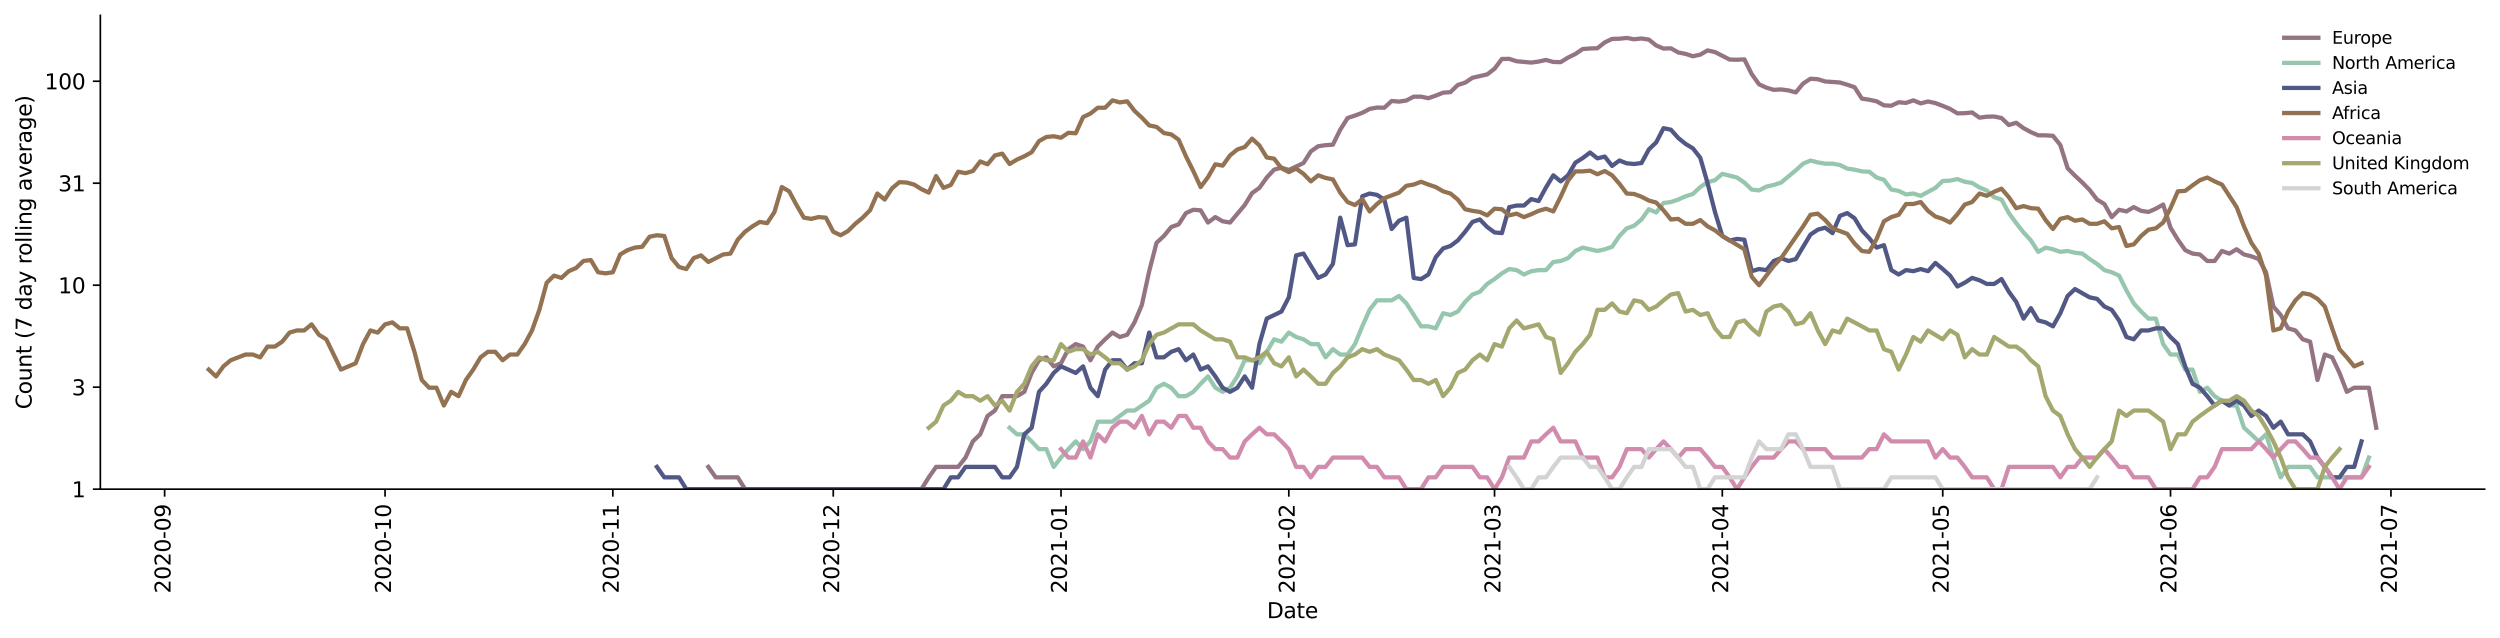 <?xml version="1.0" encoding="utf-8" standalone="no"?>
<!DOCTYPE svg PUBLIC "-//W3C//DTD SVG 1.1//EN"
  "http://www.w3.org/Graphics/SVG/1.1/DTD/svg11.dtd">
<svg height="298.621pt" version="1.1" viewBox="0 0 1170.166 298.621" width="1170.166pt" xmlns="http://www.w3.org/2000/svg" xmlns:xlink="http://www.w3.org/1999/xlink">
 <defs>
  <style type="text/css">*{stroke-linecap:butt;stroke-linejoin:round;}</style>
 </defs>
 <g id="figure_1">
  <g id="patch_1">
   <path d="M 0 298.621 
L 1170.166 298.621 
L 1170.166 0 
L 0 0 
z
" style="fill:#ffffff;"/>
  </g>
  <g id="axes_1">
   <g id="patch_2">
    <path d="M 46.966 228.96 
L 1162.966 228.96 
L 1162.966 7.2 
L 46.966 7.2 
z
" style="fill:#ffffff;"/>
   </g>
   <g id="matplotlib.axis_1">
    <g id="xtick_1">
     <g id="line2d_1">
      <defs>
       <path d="M 0 0 
L 0 3.5 
" id="m602b06994a" style="stroke:#000000;stroke-width:0.8;"/>
      </defs>
      <g>
       <use style="stroke:#000000;stroke-width:0.8;" x="77.058" xlink:href="#m602b06994a" y="228.96"/>
      </g>
     </g>
     <g id="text_1">
      <!-- 2020-09 -->
      <g transform="translate(79.817 277.743)rotate(-90)scale(0.1 -0.1)">
       <defs>
        <path d="M 1228 531 
L 3431 531 
L 3431 0 
L 469 0 
L 469 531 
Q 828 903 1448 1529 
Q 2069 2156 2228 2338 
Q 2531 2678 2651 2914 
Q 2772 3150 2772 3378 
Q 2772 3750 2511 3984 
Q 2250 4219 1831 4219 
Q 1534 4219 1204 4116 
Q 875 4013 500 3803 
L 500 4441 
Q 881 4594 1212 4672 
Q 1544 4750 1819 4750 
Q 2544 4750 2975 4387 
Q 3406 4025 3406 3419 
Q 3406 3131 3298 2873 
Q 3191 2616 2906 2266 
Q 2828 2175 2409 1742 
Q 1991 1309 1228 531 
z
" id="DejaVuSans-32" transform="scale(0.016)"/>
        <path d="M 2034 4250 
Q 1547 4250 1301 3770 
Q 1056 3291 1056 2328 
Q 1056 1369 1301 889 
Q 1547 409 2034 409 
Q 2525 409 2770 889 
Q 3016 1369 3016 2328 
Q 3016 3291 2770 3770 
Q 2525 4250 2034 4250 
z
M 2034 4750 
Q 2819 4750 3233 4129 
Q 3647 3509 3647 2328 
Q 3647 1150 3233 529 
Q 2819 -91 2034 -91 
Q 1250 -91 836 529 
Q 422 1150 422 2328 
Q 422 3509 836 4129 
Q 1250 4750 2034 4750 
z
" id="DejaVuSans-30" transform="scale(0.016)"/>
        <path d="M 313 2009 
L 1997 2009 
L 1997 1497 
L 313 1497 
L 313 2009 
z
" id="DejaVuSans-2d" transform="scale(0.016)"/>
        <path d="M 703 97 
L 703 672 
Q 941 559 1184 500 
Q 1428 441 1663 441 
Q 2288 441 2617 861 
Q 2947 1281 2994 2138 
Q 2813 1869 2534 1725 
Q 2256 1581 1919 1581 
Q 1219 1581 811 2004 
Q 403 2428 403 3163 
Q 403 3881 828 4315 
Q 1253 4750 1959 4750 
Q 2769 4750 3195 4129 
Q 3622 3509 3622 2328 
Q 3622 1225 3098 567 
Q 2575 -91 1691 -91 
Q 1453 -91 1209 -44 
Q 966 3 703 97 
z
M 1959 2075 
Q 2384 2075 2632 2365 
Q 2881 2656 2881 3163 
Q 2881 3666 2632 3958 
Q 2384 4250 1959 4250 
Q 1534 4250 1286 3958 
Q 1038 3666 1038 3163 
Q 1038 2656 1286 2365 
Q 1534 2075 1959 2075 
z
" id="DejaVuSans-39" transform="scale(0.016)"/>
       </defs>
       <use xlink:href="#DejaVuSans-32"/>
       <use x="63.623" xlink:href="#DejaVuSans-30"/>
       <use x="127.246" xlink:href="#DejaVuSans-32"/>
       <use x="190.869" xlink:href="#DejaVuSans-30"/>
       <use x="254.492" xlink:href="#DejaVuSans-2d"/>
       <use x="290.576" xlink:href="#DejaVuSans-30"/>
       <use x="354.199" xlink:href="#DejaVuSans-39"/>
      </g>
     </g>
    </g>
    <g id="xtick_2">
     <g id="line2d_2">
      <g>
       <use style="stroke:#000000;stroke-width:0.8;" x="180.232" xlink:href="#m602b06994a" y="228.96"/>
      </g>
     </g>
     <g id="text_2">
      <!-- 2020-10 -->
      <g transform="translate(182.992 277.743)rotate(-90)scale(0.1 -0.1)">
       <defs>
        <path d="M 794 531 
L 1825 531 
L 1825 4091 
L 703 3866 
L 703 4441 
L 1819 4666 
L 2450 4666 
L 2450 531 
L 3481 531 
L 3481 0 
L 794 0 
L 794 531 
z
" id="DejaVuSans-31" transform="scale(0.016)"/>
       </defs>
       <use xlink:href="#DejaVuSans-32"/>
       <use x="63.623" xlink:href="#DejaVuSans-30"/>
       <use x="127.246" xlink:href="#DejaVuSans-32"/>
       <use x="190.869" xlink:href="#DejaVuSans-30"/>
       <use x="254.492" xlink:href="#DejaVuSans-2d"/>
       <use x="290.576" xlink:href="#DejaVuSans-31"/>
       <use x="354.199" xlink:href="#DejaVuSans-30"/>
      </g>
     </g>
    </g>
    <g id="xtick_3">
     <g id="line2d_3">
      <g>
       <use style="stroke:#000000;stroke-width:0.8;" x="286.845" xlink:href="#m602b06994a" y="228.96"/>
      </g>
     </g>
     <g id="text_3">
      <!-- 2020-11 -->
      <g transform="translate(289.605 277.743)rotate(-90)scale(0.1 -0.1)">
       <use xlink:href="#DejaVuSans-32"/>
       <use x="63.623" xlink:href="#DejaVuSans-30"/>
       <use x="127.246" xlink:href="#DejaVuSans-32"/>
       <use x="190.869" xlink:href="#DejaVuSans-30"/>
       <use x="254.492" xlink:href="#DejaVuSans-2d"/>
       <use x="290.576" xlink:href="#DejaVuSans-31"/>
       <use x="354.199" xlink:href="#DejaVuSans-31"/>
      </g>
     </g>
    </g>
    <g id="xtick_4">
     <g id="line2d_4">
      <g>
       <use style="stroke:#000000;stroke-width:0.8;" x="390.02" xlink:href="#m602b06994a" y="228.96"/>
      </g>
     </g>
     <g id="text_4">
      <!-- 2020-12 -->
      <g transform="translate(392.779 277.743)rotate(-90)scale(0.1 -0.1)">
       <use xlink:href="#DejaVuSans-32"/>
       <use x="63.623" xlink:href="#DejaVuSans-30"/>
       <use x="127.246" xlink:href="#DejaVuSans-32"/>
       <use x="190.869" xlink:href="#DejaVuSans-30"/>
       <use x="254.492" xlink:href="#DejaVuSans-2d"/>
       <use x="290.576" xlink:href="#DejaVuSans-31"/>
       <use x="354.199" xlink:href="#DejaVuSans-32"/>
      </g>
     </g>
    </g>
    <g id="xtick_5">
     <g id="line2d_5">
      <g>
       <use style="stroke:#000000;stroke-width:0.8;" x="496.633" xlink:href="#m602b06994a" y="228.96"/>
      </g>
     </g>
     <g id="text_5">
      <!-- 2021-01 -->
      <g transform="translate(499.392 277.743)rotate(-90)scale(0.1 -0.1)">
       <use xlink:href="#DejaVuSans-32"/>
       <use x="63.623" xlink:href="#DejaVuSans-30"/>
       <use x="127.246" xlink:href="#DejaVuSans-32"/>
       <use x="190.869" xlink:href="#DejaVuSans-31"/>
       <use x="254.492" xlink:href="#DejaVuSans-2d"/>
       <use x="290.576" xlink:href="#DejaVuSans-30"/>
       <use x="354.199" xlink:href="#DejaVuSans-31"/>
      </g>
     </g>
    </g>
    <g id="xtick_6">
     <g id="line2d_6">
      <g>
       <use style="stroke:#000000;stroke-width:0.8;" x="603.246" xlink:href="#m602b06994a" y="228.96"/>
      </g>
     </g>
     <g id="text_6">
      <!-- 2021-02 -->
      <g transform="translate(606.005 277.743)rotate(-90)scale(0.1 -0.1)">
       <use xlink:href="#DejaVuSans-32"/>
       <use x="63.623" xlink:href="#DejaVuSans-30"/>
       <use x="127.246" xlink:href="#DejaVuSans-32"/>
       <use x="190.869" xlink:href="#DejaVuSans-31"/>
       <use x="254.492" xlink:href="#DejaVuSans-2d"/>
       <use x="290.576" xlink:href="#DejaVuSans-30"/>
       <use x="354.199" xlink:href="#DejaVuSans-32"/>
      </g>
     </g>
    </g>
    <g id="xtick_7">
     <g id="line2d_7">
      <g>
       <use style="stroke:#000000;stroke-width:0.8;" x="699.542" xlink:href="#m602b06994a" y="228.96"/>
      </g>
     </g>
     <g id="text_7">
      <!-- 2021-03 -->
      <g transform="translate(702.301 277.743)rotate(-90)scale(0.1 -0.1)">
       <defs>
        <path d="M 2597 2516 
Q 3050 2419 3304 2112 
Q 3559 1806 3559 1356 
Q 3559 666 3084 287 
Q 2609 -91 1734 -91 
Q 1441 -91 1130 -33 
Q 819 25 488 141 
L 488 750 
Q 750 597 1062 519 
Q 1375 441 1716 441 
Q 2309 441 2620 675 
Q 2931 909 2931 1356 
Q 2931 1769 2642 2001 
Q 2353 2234 1838 2234 
L 1294 2234 
L 1294 2753 
L 1863 2753 
Q 2328 2753 2575 2939 
Q 2822 3125 2822 3475 
Q 2822 3834 2567 4026 
Q 2313 4219 1838 4219 
Q 1578 4219 1281 4162 
Q 984 4106 628 3988 
L 628 4550 
Q 988 4650 1302 4700 
Q 1616 4750 1894 4750 
Q 2613 4750 3031 4423 
Q 3450 4097 3450 3541 
Q 3450 3153 3228 2886 
Q 3006 2619 2597 2516 
z
" id="DejaVuSans-33" transform="scale(0.016)"/>
       </defs>
       <use xlink:href="#DejaVuSans-32"/>
       <use x="63.623" xlink:href="#DejaVuSans-30"/>
       <use x="127.246" xlink:href="#DejaVuSans-32"/>
       <use x="190.869" xlink:href="#DejaVuSans-31"/>
       <use x="254.492" xlink:href="#DejaVuSans-2d"/>
       <use x="290.576" xlink:href="#DejaVuSans-30"/>
       <use x="354.199" xlink:href="#DejaVuSans-33"/>
      </g>
     </g>
    </g>
    <g id="xtick_8">
     <g id="line2d_8">
      <g>
       <use style="stroke:#000000;stroke-width:0.8;" x="806.155" xlink:href="#m602b06994a" y="228.96"/>
      </g>
     </g>
     <g id="text_8">
      <!-- 2021-04 -->
      <g transform="translate(808.915 277.743)rotate(-90)scale(0.1 -0.1)">
       <defs>
        <path d="M 2419 4116 
L 825 1625 
L 2419 1625 
L 2419 4116 
z
M 2253 4666 
L 3047 4666 
L 3047 1625 
L 3713 1625 
L 3713 1100 
L 3047 1100 
L 3047 0 
L 2419 0 
L 2419 1100 
L 313 1100 
L 313 1709 
L 2253 4666 
z
" id="DejaVuSans-34" transform="scale(0.016)"/>
       </defs>
       <use xlink:href="#DejaVuSans-32"/>
       <use x="63.623" xlink:href="#DejaVuSans-30"/>
       <use x="127.246" xlink:href="#DejaVuSans-32"/>
       <use x="190.869" xlink:href="#DejaVuSans-31"/>
       <use x="254.492" xlink:href="#DejaVuSans-2d"/>
       <use x="290.576" xlink:href="#DejaVuSans-30"/>
       <use x="354.199" xlink:href="#DejaVuSans-34"/>
      </g>
     </g>
    </g>
    <g id="xtick_9">
     <g id="line2d_9">
      <g>
       <use style="stroke:#000000;stroke-width:0.8;" x="909.329" xlink:href="#m602b06994a" y="228.96"/>
      </g>
     </g>
     <g id="text_9">
      <!-- 2021-05 -->
      <g transform="translate(912.089 277.743)rotate(-90)scale(0.1 -0.1)">
       <defs>
        <path d="M 691 4666 
L 3169 4666 
L 3169 4134 
L 1269 4134 
L 1269 2991 
Q 1406 3038 1543 3061 
Q 1681 3084 1819 3084 
Q 2600 3084 3056 2656 
Q 3513 2228 3513 1497 
Q 3513 744 3044 326 
Q 2575 -91 1722 -91 
Q 1428 -91 1123 -41 
Q 819 9 494 109 
L 494 744 
Q 775 591 1075 516 
Q 1375 441 1709 441 
Q 2250 441 2565 725 
Q 2881 1009 2881 1497 
Q 2881 1984 2565 2268 
Q 2250 2553 1709 2553 
Q 1456 2553 1204 2497 
Q 953 2441 691 2322 
L 691 4666 
z
" id="DejaVuSans-35" transform="scale(0.016)"/>
       </defs>
       <use xlink:href="#DejaVuSans-32"/>
       <use x="63.623" xlink:href="#DejaVuSans-30"/>
       <use x="127.246" xlink:href="#DejaVuSans-32"/>
       <use x="190.869" xlink:href="#DejaVuSans-31"/>
       <use x="254.492" xlink:href="#DejaVuSans-2d"/>
       <use x="290.576" xlink:href="#DejaVuSans-30"/>
       <use x="354.199" xlink:href="#DejaVuSans-35"/>
      </g>
     </g>
    </g>
    <g id="xtick_10">
     <g id="line2d_10">
      <g>
       <use style="stroke:#000000;stroke-width:0.8;" x="1015.943" xlink:href="#m602b06994a" y="228.96"/>
      </g>
     </g>
     <g id="text_10">
      <!-- 2021-06 -->
      <g transform="translate(1018.702 277.743)rotate(-90)scale(0.1 -0.1)">
       <defs>
        <path d="M 2113 2584 
Q 1688 2584 1439 2293 
Q 1191 2003 1191 1497 
Q 1191 994 1439 701 
Q 1688 409 2113 409 
Q 2538 409 2786 701 
Q 3034 994 3034 1497 
Q 3034 2003 2786 2293 
Q 2538 2584 2113 2584 
z
M 3366 4563 
L 3366 3988 
Q 3128 4100 2886 4159 
Q 2644 4219 2406 4219 
Q 1781 4219 1451 3797 
Q 1122 3375 1075 2522 
Q 1259 2794 1537 2939 
Q 1816 3084 2150 3084 
Q 2853 3084 3261 2657 
Q 3669 2231 3669 1497 
Q 3669 778 3244 343 
Q 2819 -91 2113 -91 
Q 1303 -91 875 529 
Q 447 1150 447 2328 
Q 447 3434 972 4092 
Q 1497 4750 2381 4750 
Q 2619 4750 2861 4703 
Q 3103 4656 3366 4563 
z
" id="DejaVuSans-36" transform="scale(0.016)"/>
       </defs>
       <use xlink:href="#DejaVuSans-32"/>
       <use x="63.623" xlink:href="#DejaVuSans-30"/>
       <use x="127.246" xlink:href="#DejaVuSans-32"/>
       <use x="190.869" xlink:href="#DejaVuSans-31"/>
       <use x="254.492" xlink:href="#DejaVuSans-2d"/>
       <use x="290.576" xlink:href="#DejaVuSans-30"/>
       <use x="354.199" xlink:href="#DejaVuSans-36"/>
      </g>
     </g>
    </g>
    <g id="xtick_11">
     <g id="line2d_11">
      <g>
       <use style="stroke:#000000;stroke-width:0.8;" x="1119.117" xlink:href="#m602b06994a" y="228.96"/>
      </g>
     </g>
     <g id="text_11">
      <!-- 2021-07 -->
      <g transform="translate(1121.876 277.743)rotate(-90)scale(0.1 -0.1)">
       <defs>
        <path d="M 525 4666 
L 3525 4666 
L 3525 4397 
L 1831 0 
L 1172 0 
L 2766 4134 
L 525 4134 
L 525 4666 
z
" id="DejaVuSans-37" transform="scale(0.016)"/>
       </defs>
       <use xlink:href="#DejaVuSans-32"/>
       <use x="63.623" xlink:href="#DejaVuSans-30"/>
       <use x="127.246" xlink:href="#DejaVuSans-32"/>
       <use x="190.869" xlink:href="#DejaVuSans-31"/>
       <use x="254.492" xlink:href="#DejaVuSans-2d"/>
       <use x="290.576" xlink:href="#DejaVuSans-30"/>
       <use x="354.199" xlink:href="#DejaVuSans-37"/>
      </g>
     </g>
    </g>
    <g id="text_12">
     <!-- Date -->
     <g transform="translate(593.015 289.341)scale(0.1 -0.1)">
      <defs>
       <path d="M 1259 4147 
L 1259 519 
L 2022 519 
Q 2988 519 3436 956 
Q 3884 1394 3884 2338 
Q 3884 3275 3436 3711 
Q 2988 4147 2022 4147 
L 1259 4147 
z
M 628 4666 
L 1925 4666 
Q 3281 4666 3915 4102 
Q 4550 3538 4550 2338 
Q 4550 1131 3912 565 
Q 3275 0 1925 0 
L 628 0 
L 628 4666 
z
" id="DejaVuSans-44" transform="scale(0.016)"/>
       <path d="M 2194 1759 
Q 1497 1759 1228 1600 
Q 959 1441 959 1056 
Q 959 750 1161 570 
Q 1363 391 1709 391 
Q 2188 391 2477 730 
Q 2766 1069 2766 1631 
L 2766 1759 
L 2194 1759 
z
M 3341 1997 
L 3341 0 
L 2766 0 
L 2766 531 
Q 2569 213 2275 61 
Q 1981 -91 1556 -91 
Q 1019 -91 701 211 
Q 384 513 384 1019 
Q 384 1609 779 1909 
Q 1175 2209 1959 2209 
L 2766 2209 
L 2766 2266 
Q 2766 2663 2505 2880 
Q 2244 3097 1772 3097 
Q 1472 3097 1187 3025 
Q 903 2953 641 2809 
L 641 3341 
Q 956 3463 1253 3523 
Q 1550 3584 1831 3584 
Q 2591 3584 2966 3190 
Q 3341 2797 3341 1997 
z
" id="DejaVuSans-61" transform="scale(0.016)"/>
       <path d="M 1172 4494 
L 1172 3500 
L 2356 3500 
L 2356 3053 
L 1172 3053 
L 1172 1153 
Q 1172 725 1289 603 
Q 1406 481 1766 481 
L 2356 481 
L 2356 0 
L 1766 0 
Q 1100 0 847 248 
Q 594 497 594 1153 
L 594 3053 
L 172 3053 
L 172 3500 
L 594 3500 
L 594 4494 
L 1172 4494 
z
" id="DejaVuSans-74" transform="scale(0.016)"/>
       <path d="M 3597 1894 
L 3597 1613 
L 953 1613 
Q 991 1019 1311 708 
Q 1631 397 2203 397 
Q 2534 397 2845 478 
Q 3156 559 3463 722 
L 3463 178 
Q 3153 47 2828 -22 
Q 2503 -91 2169 -91 
Q 1331 -91 842 396 
Q 353 884 353 1716 
Q 353 2575 817 3079 
Q 1281 3584 2069 3584 
Q 2775 3584 3186 3129 
Q 3597 2675 3597 1894 
z
M 3022 2063 
Q 3016 2534 2758 2815 
Q 2500 3097 2075 3097 
Q 1594 3097 1305 2825 
Q 1016 2553 972 2059 
L 3022 2063 
z
" id="DejaVuSans-65" transform="scale(0.016)"/>
      </defs>
      <use xlink:href="#DejaVuSans-44"/>
      <use x="77.002" xlink:href="#DejaVuSans-61"/>
      <use x="138.281" xlink:href="#DejaVuSans-74"/>
      <use x="177.49" xlink:href="#DejaVuSans-65"/>
     </g>
    </g>
   </g>
   <g id="matplotlib.axis_2">
    <g id="ytick_1">
     <g id="line2d_12">
      <defs>
       <path d="M 0 0 
L -3.5 0 
" id="mc43195ce21" style="stroke:#000000;stroke-width:0.8;"/>
      </defs>
      <g>
       <use style="stroke:#000000;stroke-width:0.8;" x="46.966" xlink:href="#mc43195ce21" y="228.96"/>
      </g>
     </g>
     <g id="text_13">
      <!-- 1 -->
      <g transform="translate(33.603 232.759)scale(0.1 -0.1)">
       <use xlink:href="#DejaVuSans-31"/>
      </g>
     </g>
    </g>
    <g id="ytick_2">
     <g id="line2d_13">
      <g>
       <use style="stroke:#000000;stroke-width:0.8;" x="46.966" xlink:href="#mc43195ce21" y="181.224"/>
      </g>
     </g>
     <g id="text_14">
      <!-- 3 -->
      <g transform="translate(33.603 185.024)scale(0.1 -0.1)">
       <use xlink:href="#DejaVuSans-33"/>
      </g>
     </g>
    </g>
    <g id="ytick_3">
     <g id="line2d_14">
      <g>
       <use style="stroke:#000000;stroke-width:0.8;" x="46.966" xlink:href="#mc43195ce21" y="133.489"/>
      </g>
     </g>
     <g id="text_15">
      <!-- 10 -->
      <g transform="translate(27.241 137.288)scale(0.1 -0.1)">
       <use xlink:href="#DejaVuSans-31"/>
       <use x="63.623" xlink:href="#DejaVuSans-30"/>
      </g>
     </g>
    </g>
    <g id="ytick_4">
     <g id="line2d_15">
      <g>
       <use style="stroke:#000000;stroke-width:0.8;" x="46.966" xlink:href="#mc43195ce21" y="85.753"/>
      </g>
     </g>
     <g id="text_16">
      <!-- 31 -->
      <g transform="translate(27.241 89.553)scale(0.1 -0.1)">
       <use xlink:href="#DejaVuSans-33"/>
       <use x="63.623" xlink:href="#DejaVuSans-31"/>
      </g>
     </g>
    </g>
    <g id="ytick_5">
     <g id="line2d_16">
      <g>
       <use style="stroke:#000000;stroke-width:0.8;" x="46.966" xlink:href="#mc43195ce21" y="38.018"/>
      </g>
     </g>
     <g id="text_17">
      <!-- 100 -->
      <g transform="translate(20.878 41.817)scale(0.1 -0.1)">
       <use xlink:href="#DejaVuSans-31"/>
       <use x="63.623" xlink:href="#DejaVuSans-30"/>
       <use x="127.246" xlink:href="#DejaVuSans-30"/>
      </g>
     </g>
    </g>
    <g id="text_18">
     <!-- Count (7 day rolling average) -->
     <g transform="translate(14.798 191.548)rotate(-90)scale(0.1 -0.1)">
      <defs>
       <path d="M 4122 4306 
L 4122 3641 
Q 3803 3938 3442 4084 
Q 3081 4231 2675 4231 
Q 1875 4231 1450 3742 
Q 1025 3253 1025 2328 
Q 1025 1406 1450 917 
Q 1875 428 2675 428 
Q 3081 428 3442 575 
Q 3803 722 4122 1019 
L 4122 359 
Q 3791 134 3420 21 
Q 3050 -91 2638 -91 
Q 1578 -91 968 557 
Q 359 1206 359 2328 
Q 359 3453 968 4101 
Q 1578 4750 2638 4750 
Q 3056 4750 3426 4639 
Q 3797 4528 4122 4306 
z
" id="DejaVuSans-43" transform="scale(0.016)"/>
       <path d="M 1959 3097 
Q 1497 3097 1228 2736 
Q 959 2375 959 1747 
Q 959 1119 1226 758 
Q 1494 397 1959 397 
Q 2419 397 2687 759 
Q 2956 1122 2956 1747 
Q 2956 2369 2687 2733 
Q 2419 3097 1959 3097 
z
M 1959 3584 
Q 2709 3584 3137 3096 
Q 3566 2609 3566 1747 
Q 3566 888 3137 398 
Q 2709 -91 1959 -91 
Q 1206 -91 779 398 
Q 353 888 353 1747 
Q 353 2609 779 3096 
Q 1206 3584 1959 3584 
z
" id="DejaVuSans-6f" transform="scale(0.016)"/>
       <path d="M 544 1381 
L 544 3500 
L 1119 3500 
L 1119 1403 
Q 1119 906 1312 657 
Q 1506 409 1894 409 
Q 2359 409 2629 706 
Q 2900 1003 2900 1516 
L 2900 3500 
L 3475 3500 
L 3475 0 
L 2900 0 
L 2900 538 
Q 2691 219 2414 64 
Q 2138 -91 1772 -91 
Q 1169 -91 856 284 
Q 544 659 544 1381 
z
M 1991 3584 
L 1991 3584 
z
" id="DejaVuSans-75" transform="scale(0.016)"/>
       <path d="M 3513 2113 
L 3513 0 
L 2938 0 
L 2938 2094 
Q 2938 2591 2744 2837 
Q 2550 3084 2163 3084 
Q 1697 3084 1428 2787 
Q 1159 2491 1159 1978 
L 1159 0 
L 581 0 
L 581 3500 
L 1159 3500 
L 1159 2956 
Q 1366 3272 1645 3428 
Q 1925 3584 2291 3584 
Q 2894 3584 3203 3211 
Q 3513 2838 3513 2113 
z
" id="DejaVuSans-6e" transform="scale(0.016)"/>
       <path id="DejaVuSans-20" transform="scale(0.016)"/>
       <path d="M 1984 4856 
Q 1566 4138 1362 3434 
Q 1159 2731 1159 2009 
Q 1159 1288 1364 580 
Q 1569 -128 1984 -844 
L 1484 -844 
Q 1016 -109 783 600 
Q 550 1309 550 2009 
Q 550 2706 781 3412 
Q 1013 4119 1484 4856 
L 1984 4856 
z
" id="DejaVuSans-28" transform="scale(0.016)"/>
       <path d="M 2906 2969 
L 2906 4863 
L 3481 4863 
L 3481 0 
L 2906 0 
L 2906 525 
Q 2725 213 2448 61 
Q 2172 -91 1784 -91 
Q 1150 -91 751 415 
Q 353 922 353 1747 
Q 353 2572 751 3078 
Q 1150 3584 1784 3584 
Q 2172 3584 2448 3432 
Q 2725 3281 2906 2969 
z
M 947 1747 
Q 947 1113 1208 752 
Q 1469 391 1925 391 
Q 2381 391 2643 752 
Q 2906 1113 2906 1747 
Q 2906 2381 2643 2742 
Q 2381 3103 1925 3103 
Q 1469 3103 1208 2742 
Q 947 2381 947 1747 
z
" id="DejaVuSans-64" transform="scale(0.016)"/>
       <path d="M 2059 -325 
Q 1816 -950 1584 -1140 
Q 1353 -1331 966 -1331 
L 506 -1331 
L 506 -850 
L 844 -850 
Q 1081 -850 1212 -737 
Q 1344 -625 1503 -206 
L 1606 56 
L 191 3500 
L 800 3500 
L 1894 763 
L 2988 3500 
L 3597 3500 
L 2059 -325 
z
" id="DejaVuSans-79" transform="scale(0.016)"/>
       <path d="M 2631 2963 
Q 2534 3019 2420 3045 
Q 2306 3072 2169 3072 
Q 1681 3072 1420 2755 
Q 1159 2438 1159 1844 
L 1159 0 
L 581 0 
L 581 3500 
L 1159 3500 
L 1159 2956 
Q 1341 3275 1631 3429 
Q 1922 3584 2338 3584 
Q 2397 3584 2469 3576 
Q 2541 3569 2628 3553 
L 2631 2963 
z
" id="DejaVuSans-72" transform="scale(0.016)"/>
       <path d="M 603 4863 
L 1178 4863 
L 1178 0 
L 603 0 
L 603 4863 
z
" id="DejaVuSans-6c" transform="scale(0.016)"/>
       <path d="M 603 3500 
L 1178 3500 
L 1178 0 
L 603 0 
L 603 3500 
z
M 603 4863 
L 1178 4863 
L 1178 4134 
L 603 4134 
L 603 4863 
z
" id="DejaVuSans-69" transform="scale(0.016)"/>
       <path d="M 2906 1791 
Q 2906 2416 2648 2759 
Q 2391 3103 1925 3103 
Q 1463 3103 1205 2759 
Q 947 2416 947 1791 
Q 947 1169 1205 825 
Q 1463 481 1925 481 
Q 2391 481 2648 825 
Q 2906 1169 2906 1791 
z
M 3481 434 
Q 3481 -459 3084 -895 
Q 2688 -1331 1869 -1331 
Q 1566 -1331 1297 -1286 
Q 1028 -1241 775 -1147 
L 775 -588 
Q 1028 -725 1275 -790 
Q 1522 -856 1778 -856 
Q 2344 -856 2625 -561 
Q 2906 -266 2906 331 
L 2906 616 
Q 2728 306 2450 153 
Q 2172 0 1784 0 
Q 1141 0 747 490 
Q 353 981 353 1791 
Q 353 2603 747 3093 
Q 1141 3584 1784 3584 
Q 2172 3584 2450 3431 
Q 2728 3278 2906 2969 
L 2906 3500 
L 3481 3500 
L 3481 434 
z
" id="DejaVuSans-67" transform="scale(0.016)"/>
       <path d="M 191 3500 
L 800 3500 
L 1894 563 
L 2988 3500 
L 3597 3500 
L 2284 0 
L 1503 0 
L 191 3500 
z
" id="DejaVuSans-76" transform="scale(0.016)"/>
       <path d="M 513 4856 
L 1013 4856 
Q 1481 4119 1714 3412 
Q 1947 2706 1947 2009 
Q 1947 1309 1714 600 
Q 1481 -109 1013 -844 
L 513 -844 
Q 928 -128 1133 580 
Q 1338 1288 1338 2009 
Q 1338 2731 1133 3434 
Q 928 4138 513 4856 
z
" id="DejaVuSans-29" transform="scale(0.016)"/>
      </defs>
      <use xlink:href="#DejaVuSans-43"/>
      <use x="69.824" xlink:href="#DejaVuSans-6f"/>
      <use x="131.006" xlink:href="#DejaVuSans-75"/>
      <use x="194.385" xlink:href="#DejaVuSans-6e"/>
      <use x="257.764" xlink:href="#DejaVuSans-74"/>
      <use x="296.973" xlink:href="#DejaVuSans-20"/>
      <use x="328.76" xlink:href="#DejaVuSans-28"/>
      <use x="367.773" xlink:href="#DejaVuSans-37"/>
      <use x="431.396" xlink:href="#DejaVuSans-20"/>
      <use x="463.184" xlink:href="#DejaVuSans-64"/>
      <use x="526.66" xlink:href="#DejaVuSans-61"/>
      <use x="587.939" xlink:href="#DejaVuSans-79"/>
      <use x="647.119" xlink:href="#DejaVuSans-20"/>
      <use x="678.906" xlink:href="#DejaVuSans-72"/>
      <use x="717.77" xlink:href="#DejaVuSans-6f"/>
      <use x="778.951" xlink:href="#DejaVuSans-6c"/>
      <use x="806.734" xlink:href="#DejaVuSans-6c"/>
      <use x="834.518" xlink:href="#DejaVuSans-69"/>
      <use x="862.301" xlink:href="#DejaVuSans-6e"/>
      <use x="925.68" xlink:href="#DejaVuSans-67"/>
      <use x="989.156" xlink:href="#DejaVuSans-20"/>
      <use x="1020.943" xlink:href="#DejaVuSans-61"/>
      <use x="1082.223" xlink:href="#DejaVuSans-76"/>
      <use x="1141.402" xlink:href="#DejaVuSans-65"/>
      <use x="1202.926" xlink:href="#DejaVuSans-72"/>
      <use x="1244.039" xlink:href="#DejaVuSans-61"/>
      <use x="1305.318" xlink:href="#DejaVuSans-67"/>
      <use x="1368.795" xlink:href="#DejaVuSans-65"/>
      <use x="1430.318" xlink:href="#DejaVuSans-29"/>
     </g>
    </g>
   </g>
   <g id="line2d_17">
    <path clip-path="url(#p01bdeda3f4)" d="M 331.554 218.54 
L 334.993 223.423 
L 345.311 223.423 
L 348.75 228.96 
L 431.289 228.96 
L 434.728 223.423 
L 438.167 218.54 
L 448.485 218.54 
L 451.924 214.171 
L 455.363 206.612 
L 458.802 203.293 
L 462.241 194.684 
L 465.681 192.17 
L 469.12 185.432 
L 475.998 185.432 
L 479.437 183.409 
L 482.876 174.553 
L 486.315 168.62 
L 489.755 167.26 
L 493.194 171.481 
L 496.633 170.026 
L 500.072 163.43 
L 503.511 161.061 
L 506.95 162.229 
L 510.389 168.62 
L 513.828 162.229 
L 517.268 158.819 
L 520.707 155.668 
L 524.146 157.742 
L 527.585 156.692 
L 531.024 150.897 
L 534.463 142.741 
L 537.902 126.929 
L 541.342 113.633 
L 544.781 110.455 
L 548.22 106.257 
L 551.659 105.046 
L 555.098 99.734 
L 558.537 98.189 
L 561.976 98.442 
L 565.416 104.161 
L 568.855 101.613 
L 572.294 103.581 
L 575.733 104.161 
L 582.611 95.974 
L 586.05 90.377 
L 589.49 87.938 
L 592.929 83.098 
L 596.368 79.402 
L 599.807 78.449 
L 603.246 79.563 
L 610.124 76.307 
L 613.563 70.864 
L 617.003 68.45 
L 620.442 67.959 
L 623.881 67.716 
L 627.32 60.706 
L 630.759 55.246 
L 634.198 54.096 
L 637.637 52.806 
L 641.077 50.985 
L 644.516 50.343 
L 647.955 50.422 
L 651.394 47.27 
L 654.833 47.567 
L 658.272 47.048 
L 661.711 45.247 
L 665.151 45.247 
L 668.59 45.958 
L 672.029 44.756 
L 675.468 43.385 
L 678.907 43.117 
L 682.346 39.772 
L 685.785 38.675 
L 689.224 36.392 
L 696.103 34.827 
L 699.542 32.171 
L 702.981 27.598 
L 706.42 27.552 
L 709.859 28.671 
L 716.738 29.29 
L 720.177 28.813 
L 723.616 28.061 
L 727.055 29.003 
L 730.494 29.099 
L 733.933 26.958 
L 737.372 25.269 
L 740.812 22.94 
L 744.251 22.694 
L 747.69 22.571 
L 751.129 19.847 
L 754.568 18.198 
L 758.007 18.125 
L 761.446 17.76 
L 764.886 18.382 
L 768.325 18.015 
L 771.764 18.53 
L 775.203 21.285 
L 778.642 22.735 
L 782.081 22.612 
L 785.52 24.535 
L 788.959 25.225 
L 792.399 26.327 
L 795.838 25.575 
L 799.277 23.604 
L 802.716 24.364 
L 809.594 27.875 
L 813.033 27.968 
L 816.473 27.782 
L 819.912 34.663 
L 823.351 39.464 
L 826.79 41.027 
L 830.229 42.059 
L 833.668 41.863 
L 837.107 42.321 
L 840.547 43.251 
L 843.986 39.098 
L 847.425 36.85 
L 850.864 37.081 
L 854.303 38.136 
L 861.181 38.614 
L 864.62 39.649 
L 868.06 40.836 
L 871.499 46.174 
L 874.938 46.682 
L 878.377 47.418 
L 881.816 49.319 
L 885.255 49.475 
L 888.694 47.866 
L 892.134 48.168 
L 895.573 46.975 
L 899.012 48.396 
L 902.451 47.493 
L 905.89 48.244 
L 909.329 49.553 
L 912.768 50.985 
L 916.208 53.061 
L 919.647 52.976 
L 923.086 52.638 
L 926.525 55.067 
L 929.964 54.623 
L 933.403 54.534 
L 936.842 55.246 
L 940.281 58.513 
L 943.721 57.458 
L 947.16 59.995 
L 950.599 61.848 
L 954.038 63.348 
L 957.477 63.348 
L 960.916 63.566 
L 964.355 67.838 
L 967.795 78.765 
L 971.234 82.229 
L 974.673 85.447 
L 978.112 88.937 
L 981.551 93.418 
L 984.99 95.497 
L 988.429 101.613 
L 991.869 98.189 
L 995.308 98.954 
L 998.747 96.944 
L 1002.186 98.698 
L 1005.625 99.213 
L 1009.064 97.686 
L 1012.503 95.735 
L 1015.943 106.565 
L 1019.382 112.19 
L 1022.821 117.074 
L 1026.26 118.7 
L 1029.699 119.117 
L 1033.138 122.157 
L 1036.577 122.157 
L 1040.016 117.475 
L 1043.456 118.7 
L 1046.895 116.677 
L 1050.334 119.117 
L 1053.773 119.963 
L 1057.212 121.266 
L 1060.651 127.437 
L 1064.09 143.488 
L 1067.53 147.44 
L 1070.969 153.693 
L 1074.408 154.669 
L 1077.847 158.819 
L 1081.286 159.924 
L 1084.725 177.872 
L 1088.164 165.944 
L 1091.604 167.26 
L 1095.043 174.553 
L 1098.482 183.409 
L 1101.921 181.48 
L 1108.799 181.48 
L 1112.238 200.22 
L 1112.238 200.22 
" style="fill:none;stroke:#947383;stroke-linecap:square;stroke-width:2;"/>
   </g>
   <g id="line2d_18">
    <path clip-path="url(#p01bdeda3f4)" d="M 472.559 200.22 
L 475.998 203.293 
L 479.437 203.293 
L 482.876 206.612 
L 486.315 210.22 
L 489.755 210.22 
L 493.194 218.54 
L 496.633 214.171 
L 500.072 210.22 
L 503.511 206.612 
L 506.95 210.22 
L 510.389 206.612 
L 513.828 197.36 
L 520.707 197.36 
L 524.146 194.684 
L 527.585 192.17 
L 531.024 192.17 
L 537.902 187.558 
L 541.342 181.48 
L 544.781 179.637 
L 548.22 181.48 
L 551.659 185.432 
L 555.098 185.432 
L 558.537 183.409 
L 561.976 179.637 
L 565.416 176.18 
L 568.855 181.48 
L 572.294 183.409 
L 575.733 181.48 
L 579.172 176.18 
L 582.611 168.62 
L 586.05 168.62 
L 589.49 170.026 
L 592.929 164.668 
L 596.368 158.819 
L 599.807 159.924 
L 603.246 155.668 
L 606.685 157.742 
L 610.124 158.819 
L 613.563 161.061 
L 617.003 161.061 
L 620.442 167.26 
L 623.881 163.43 
L 627.32 165.944 
L 630.759 165.944 
L 634.198 161.061 
L 637.637 152.74 
L 641.077 145.024 
L 644.516 140.577 
L 651.394 140.577 
L 654.833 138.521 
L 658.272 142.007 
L 665.151 152.74 
L 668.59 152.74 
L 672.029 153.693 
L 675.468 146.619 
L 678.907 147.44 
L 682.346 145.814 
L 685.785 141.286 
L 689.224 137.857 
L 692.664 136.562 
L 696.103 132.901 
L 699.542 130.628 
L 702.981 127.952 
L 706.42 125.929 
L 709.859 126.426 
L 713.298 128.474 
L 716.738 126.929 
L 720.177 126.426 
L 723.616 126.426 
L 727.055 122.611 
L 730.494 122.157 
L 733.933 120.827 
L 737.372 117.475 
L 740.812 115.895 
L 747.69 117.475 
L 751.129 116.677 
L 754.568 115.509 
L 758.007 110.455 
L 761.446 106.876 
L 764.886 105.647 
L 768.325 102.726 
L 771.764 97.937 
L 775.203 99.473 
L 778.642 95.026 
L 782.081 94.56 
L 785.52 93.418 
L 788.959 91.87 
L 792.399 90.798 
L 795.838 87.545 
L 799.277 85.262 
L 802.716 84.346 
L 806.155 81.377 
L 813.033 83.098 
L 816.473 85.447 
L 819.912 88.735 
L 823.351 89.139 
L 826.79 87.349 
L 830.229 86.578 
L 833.668 85.447 
L 840.547 79.725 
L 843.986 76.606 
L 847.425 75.13 
L 850.864 76.01 
L 854.303 76.606 
L 857.742 76.606 
L 861.181 77.211 
L 864.62 78.923 
L 868.06 79.402 
L 871.499 80.214 
L 874.938 80.378 
L 878.377 83.098 
L 881.816 84.166 
L 885.255 88.735 
L 888.694 89.343 
L 892.134 91.01 
L 895.573 90.587 
L 899.012 91.653 
L 905.89 87.938 
L 909.329 84.71 
L 912.768 84.528 
L 916.208 83.807 
L 919.647 85.077 
L 923.086 85.634 
L 926.525 87.741 
L 929.964 89.139 
L 933.403 92.306 
L 936.842 93.418 
L 940.281 99.734 
L 943.721 104.454 
L 947.16 108.79 
L 950.599 112.546 
L 954.038 117.879 
L 957.477 115.895 
L 960.916 116.677 
L 964.355 117.879 
L 967.795 117.475 
L 971.234 118.288 
L 974.673 118.7 
L 978.112 121.266 
L 981.551 123.532 
L 984.99 126.426 
L 988.429 127.437 
L 991.869 129.002 
L 995.308 135.929 
L 998.747 142.007 
L 1002.186 145.814 
L 1005.625 149.132 
L 1009.064 149.132 
L 1012.503 161.061 
L 1015.943 165.944 
L 1019.382 165.944 
L 1022.821 172.989 
L 1026.26 172.989 
L 1029.699 183.409 
L 1033.138 181.48 
L 1036.577 185.432 
L 1043.456 189.8 
L 1046.895 189.8 
L 1050.334 200.22 
L 1053.773 203.293 
L 1057.212 206.612 
L 1060.651 203.293 
L 1064.09 214.171 
L 1067.53 223.423 
L 1070.969 218.54 
L 1081.286 218.54 
L 1084.725 223.423 
L 1105.36 223.423 
L 1108.799 214.171 
L 1108.799 214.171 
" style="fill:none;stroke:#96c6ad;stroke-linecap:square;stroke-width:2;"/>
   </g>
   <g id="line2d_19">
    <path clip-path="url(#p01bdeda3f4)" d="M 307.48 218.54 
L 310.919 223.423 
L 317.798 223.423 
L 321.237 228.96 
L 441.607 228.96 
L 445.046 223.423 
L 448.485 223.423 
L 451.924 218.54 
L 465.681 218.54 
L 469.12 223.423 
L 472.559 223.423 
L 475.998 218.54 
L 479.437 203.293 
L 482.876 200.22 
L 486.315 183.409 
L 489.755 179.637 
L 493.194 174.553 
L 496.633 171.481 
L 503.511 174.553 
L 506.95 171.481 
L 510.389 181.48 
L 513.828 185.432 
L 517.268 172.989 
L 520.707 168.62 
L 524.146 168.62 
L 527.585 172.989 
L 531.024 170.026 
L 534.463 170.026 
L 537.902 155.668 
L 541.342 167.26 
L 544.781 167.26 
L 548.22 164.668 
L 551.659 163.43 
L 555.098 168.62 
L 558.537 165.944 
L 561.976 172.989 
L 565.416 171.481 
L 568.855 176.18 
L 572.294 181.48 
L 575.733 183.409 
L 579.172 181.48 
L 582.611 176.18 
L 586.05 181.48 
L 589.49 161.061 
L 592.929 149.132 
L 599.807 145.814 
L 603.246 139.195 
L 606.685 119.538 
L 610.124 118.7 
L 617.003 130.079 
L 620.442 128.474 
L 623.881 123.532 
L 627.32 101.889 
L 630.759 114.748 
L 634.198 114.373 
L 637.637 91.87 
L 641.077 90.587 
L 644.516 91.223 
L 647.955 93.418 
L 651.394 107.189 
L 654.833 103.294 
L 658.272 101.889 
L 661.711 130.079 
L 665.151 130.628 
L 668.59 128.474 
L 672.029 120.393 
L 675.468 116.284 
L 678.907 115.127 
L 682.346 112.546 
L 685.785 108.465 
L 689.224 103.87 
L 692.664 102.726 
L 696.103 106.257 
L 699.542 108.79 
L 702.981 109.118 
L 706.42 96.944 
L 709.859 96.214 
L 713.298 96.214 
L 716.738 93.193 
L 720.177 94.099 
L 723.616 87.741 
L 727.055 82.057 
L 730.494 84.893 
L 733.933 82.057 
L 737.372 76.158 
L 740.812 73.987 
L 744.251 71.39 
L 747.69 74.128 
L 751.129 73.287 
L 754.568 77.671 
L 758.007 75.13 
L 761.446 76.456 
L 764.886 76.757 
L 768.325 76.307 
L 771.764 69.958 
L 775.203 66.639 
L 778.642 59.995 
L 782.081 60.706 
L 785.52 64.566 
L 788.959 67.354 
L 792.399 69.449 
L 795.838 73.846 
L 799.277 85.821 
L 802.716 99.213 
L 806.155 110.455 
L 809.594 112.546 
L 813.033 111.838 
L 816.473 112.19 
L 819.912 126.929 
L 823.351 125.929 
L 826.79 126.426 
L 830.229 122.157 
L 833.668 120.827 
L 837.107 122.157 
L 840.547 121.266 
L 847.425 109.781 
L 850.864 107.504 
L 854.303 106.565 
L 857.742 109.118 
L 861.181 101.068 
L 864.62 99.734 
L 868.06 102.166 
L 871.499 107.822 
L 874.938 111.488 
L 878.377 115.895 
L 881.816 114.748 
L 885.255 126.426 
L 888.694 128.474 
L 892.134 126.426 
L 895.573 126.929 
L 899.012 125.929 
L 902.451 126.929 
L 905.89 123.069 
L 909.329 125.929 
L 912.768 129.002 
L 916.208 134.085 
L 919.647 132.321 
L 923.086 130.079 
L 926.525 131.185 
L 929.964 132.901 
L 933.403 132.901 
L 936.842 130.628 
L 940.281 136.562 
L 943.721 141.286 
L 947.16 149.132 
L 950.599 144.249 
L 954.038 150.005 
L 957.477 150.897 
L 960.916 152.74 
L 964.355 146.619 
L 967.795 138.521 
L 971.234 135.305 
L 978.112 139.195 
L 981.551 139.88 
L 984.99 143.488 
L 988.429 145.024 
L 991.869 150.005 
L 995.308 157.742 
L 998.747 158.819 
L 1002.186 154.669 
L 1005.625 154.669 
L 1009.064 153.693 
L 1012.503 153.693 
L 1015.943 157.742 
L 1019.382 161.061 
L 1022.821 171.481 
L 1026.26 179.637 
L 1029.699 181.48 
L 1033.138 185.432 
L 1036.577 189.8 
L 1040.016 187.558 
L 1043.456 189.8 
L 1046.895 187.558 
L 1050.334 189.8 
L 1053.773 194.684 
L 1057.212 192.17 
L 1060.651 194.684 
L 1064.09 200.22 
L 1067.53 197.36 
L 1070.969 203.293 
L 1077.847 203.293 
L 1081.286 206.612 
L 1084.725 214.171 
L 1088.164 218.54 
L 1091.604 223.423 
L 1095.043 223.423 
L 1098.482 218.54 
L 1101.921 218.54 
L 1105.36 206.612 
L 1105.36 206.612 
" style="fill:none;stroke:#525886;stroke-linecap:square;stroke-width:2;"/>
   </g>
   <g id="line2d_20">
    <path clip-path="url(#p01bdeda3f4)" d="M 97.693 172.989 
L 101.132 176.18 
L 104.571 171.481 
L 108.01 168.62 
L 114.889 165.944 
L 118.328 165.944 
L 121.767 167.26 
L 125.206 162.229 
L 128.645 162.229 
L 132.084 159.924 
L 135.523 155.668 
L 138.963 154.669 
L 142.402 154.669 
L 145.841 151.808 
L 149.28 156.692 
L 152.719 158.819 
L 159.597 172.989 
L 166.476 170.026 
L 169.915 161.061 
L 173.354 154.669 
L 176.793 155.668 
L 180.232 151.808 
L 183.671 150.897 
L 187.11 153.693 
L 190.55 153.693 
L 193.989 164.668 
L 197.428 177.872 
L 200.867 181.48 
L 204.306 181.48 
L 207.745 189.8 
L 211.184 183.409 
L 214.624 185.432 
L 218.063 177.872 
L 221.502 172.989 
L 224.941 167.26 
L 228.38 164.668 
L 231.819 164.668 
L 235.258 168.62 
L 238.698 165.944 
L 242.137 165.944 
L 245.576 161.061 
L 249.015 154.669 
L 252.454 145.024 
L 255.893 132.321 
L 259.332 129.002 
L 262.771 130.079 
L 266.211 126.929 
L 269.65 125.439 
L 273.089 122.157 
L 276.528 121.709 
L 279.967 127.437 
L 283.406 127.952 
L 286.845 127.437 
L 290.285 119.117 
L 293.724 117.074 
L 297.163 115.895 
L 300.602 115.509 
L 304.041 110.797 
L 307.48 110.117 
L 310.919 110.455 
L 314.359 120.827 
L 317.798 124.954 
L 321.237 125.929 
L 324.676 120.827 
L 328.115 119.538 
L 331.554 122.611 
L 338.432 119.117 
L 341.872 118.7 
L 345.311 112.19 
L 348.75 108.465 
L 352.189 105.951 
L 355.628 103.87 
L 359.067 104.454 
L 362.506 99.213 
L 365.946 87.545 
L 369.385 89.548 
L 372.824 95.974 
L 376.263 101.889 
L 379.702 102.445 
L 383.141 101.613 
L 386.58 101.889 
L 390.02 108.465 
L 393.459 110.117 
L 396.898 108.142 
L 400.337 104.749 
L 403.776 101.889 
L 407.215 98.442 
L 410.654 90.587 
L 414.094 93.418 
L 417.533 88.136 
L 420.972 85.262 
L 424.411 85.447 
L 427.85 86.387 
L 431.289 88.534 
L 434.728 90.168 
L 438.167 82.401 
L 441.607 87.938 
L 445.046 86.578 
L 448.485 80.378 
L 451.924 81.041 
L 455.363 80.05 
L 458.802 75.568 
L 462.241 76.908 
L 465.681 72.736 
L 469.12 71.923 
L 472.559 76.757 
L 475.998 74.698 
L 479.437 73.149 
L 482.876 71.258 
L 486.315 66.053 
L 489.755 64.119 
L 493.194 63.786 
L 496.633 64.453 
L 500.072 62.164 
L 503.511 62.377 
L 506.95 54.8 
L 510.389 53.146 
L 513.828 50.422 
L 517.268 50.422 
L 520.707 46.975 
L 524.146 47.942 
L 527.585 47.418 
L 531.024 51.886 
L 534.463 55.067 
L 537.902 58.707 
L 541.342 59.396 
L 544.781 62.271 
L 548.22 62.913 
L 551.659 65.36 
L 555.098 73.149 
L 558.537 80.05 
L 561.976 87.545 
L 565.416 82.923 
L 568.855 76.908 
L 572.294 77.517 
L 575.733 72.736 
L 579.172 69.958 
L 582.611 68.822 
L 586.05 64.904 
L 589.49 68.081 
L 592.929 73.705 
L 596.368 74.27 
L 599.807 78.765 
L 603.246 80.543 
L 606.685 78.923 
L 610.124 81.377 
L 613.563 84.893 
L 617.003 82.057 
L 620.442 83.274 
L 623.881 83.986 
L 627.32 90.168 
L 630.759 94.56 
L 634.198 95.974 
L 637.637 93.193 
L 641.077 98.954 
L 644.516 95.497 
L 647.955 92.747 
L 654.833 90.168 
L 658.272 86.962 
L 661.711 86.387 
L 665.151 85.077 
L 668.59 86.387 
L 672.029 87.545 
L 675.468 89.548 
L 678.907 90.587 
L 682.346 93.418 
L 685.785 97.937 
L 689.224 98.698 
L 692.664 99.213 
L 696.103 100.797 
L 699.542 97.686 
L 702.981 97.937 
L 706.42 100.797 
L 709.859 99.997 
L 713.298 101.613 
L 716.738 100.262 
L 720.177 98.698 
L 723.616 97.686 
L 727.055 98.954 
L 730.494 92.087 
L 733.933 84.528 
L 737.372 80.214 
L 740.812 80.214 
L 744.251 79.887 
L 747.69 81.546 
L 751.129 80.05 
L 754.568 82.057 
L 758.007 86.009 
L 761.446 90.587 
L 764.886 90.798 
L 768.325 92.087 
L 771.764 93.871 
L 775.203 94.792 
L 778.642 98.442 
L 782.081 102.726 
L 785.52 102.445 
L 788.959 104.749 
L 792.399 104.749 
L 795.838 103.009 
L 799.277 105.951 
L 802.716 107.822 
L 806.155 110.455 
L 816.473 116.677 
L 819.912 129.537 
L 823.351 133.489 
L 830.229 124.474 
L 833.668 120.827 
L 843.986 105.951 
L 847.425 100.529 
L 850.864 99.997 
L 854.303 103.009 
L 857.742 106.876 
L 864.62 109.448 
L 868.06 114.001 
L 871.499 117.475 
L 874.938 117.879 
L 878.377 111.838 
L 881.816 103.581 
L 885.255 101.613 
L 888.694 100.529 
L 892.134 95.497 
L 895.573 95.497 
L 899.012 94.56 
L 902.451 98.698 
L 905.89 101.339 
L 909.329 102.445 
L 912.768 104.161 
L 916.208 100.262 
L 919.647 95.735 
L 923.086 94.56 
L 926.525 90.587 
L 929.964 91.653 
L 933.403 89.754 
L 936.842 88.334 
L 940.281 92.306 
L 943.721 97.437 
L 947.16 96.456 
L 950.599 97.437 
L 954.038 97.686 
L 957.477 103.009 
L 960.916 107.189 
L 964.355 102.445 
L 967.795 101.613 
L 971.234 103.294 
L 974.673 102.726 
L 978.112 104.749 
L 981.551 104.749 
L 984.99 103.581 
L 988.429 106.876 
L 991.869 106.257 
L 995.308 115.127 
L 998.747 114.373 
L 1002.186 110.455 
L 1005.625 107.504 
L 1009.064 106.876 
L 1012.503 104.161 
L 1015.943 97.437 
L 1019.382 89.548 
L 1022.821 89.343 
L 1026.26 86.77 
L 1029.699 84.346 
L 1033.138 83.098 
L 1036.577 84.893 
L 1040.016 86.387 
L 1046.895 96.944 
L 1050.334 105.951 
L 1053.773 113.633 
L 1057.212 118.7 
L 1060.651 129.002 
L 1064.09 154.669 
L 1067.53 153.693 
L 1070.969 145.814 
L 1074.408 140.577 
L 1077.847 137.204 
L 1081.286 137.857 
L 1084.725 139.88 
L 1088.164 143.488 
L 1091.604 153.693 
L 1095.043 163.43 
L 1098.482 167.26 
L 1101.921 171.481 
L 1105.36 170.026 
L 1105.36 170.026 
" style="fill:none;stroke:#937252;stroke-linecap:square;stroke-width:2;"/>
   </g>
   <g id="line2d_21">
    <path clip-path="url(#p01bdeda3f4)" d="M 496.633 210.22 
L 500.072 214.171 
L 503.511 214.171 
L 506.95 206.612 
L 510.389 214.171 
L 513.828 203.293 
L 517.268 206.612 
L 520.707 200.22 
L 524.146 197.36 
L 527.585 197.36 
L 531.024 200.22 
L 534.463 194.684 
L 537.902 203.293 
L 541.342 197.36 
L 544.781 197.36 
L 548.22 200.22 
L 551.659 194.684 
L 555.098 194.684 
L 558.537 200.22 
L 561.976 200.22 
L 565.416 206.612 
L 568.855 210.22 
L 572.294 210.22 
L 575.733 214.171 
L 579.172 214.171 
L 582.611 206.612 
L 586.05 203.293 
L 589.49 200.22 
L 592.929 203.293 
L 596.368 203.293 
L 599.807 206.612 
L 603.246 210.22 
L 606.685 218.54 
L 610.124 218.54 
L 613.563 223.423 
L 617.003 218.54 
L 620.442 218.54 
L 623.881 214.171 
L 637.637 214.171 
L 641.077 218.54 
L 644.516 218.54 
L 647.955 223.423 
L 654.833 223.423 
L 658.272 228.96 
L 665.151 228.96 
L 668.59 223.423 
L 672.029 223.423 
L 675.468 218.54 
L 689.224 218.54 
L 692.664 223.423 
L 696.103 223.423 
L 699.542 228.96 
L 702.981 223.423 
L 706.42 214.171 
L 713.298 214.171 
L 716.738 206.612 
L 720.177 206.612 
L 723.616 203.293 
L 727.055 200.22 
L 730.494 206.612 
L 737.372 206.612 
L 740.812 214.171 
L 747.69 214.171 
L 751.129 223.423 
L 754.568 223.423 
L 758.007 218.54 
L 761.446 210.22 
L 768.325 210.22 
L 771.764 214.171 
L 775.203 210.22 
L 778.642 206.612 
L 782.081 210.22 
L 785.52 214.171 
L 788.959 210.22 
L 795.838 210.22 
L 799.277 214.171 
L 802.716 218.54 
L 806.155 218.54 
L 809.594 223.423 
L 813.033 228.96 
L 816.473 223.423 
L 819.912 218.54 
L 823.351 214.171 
L 830.229 214.171 
L 833.668 210.22 
L 837.107 206.612 
L 840.547 206.612 
L 843.986 210.22 
L 854.303 210.22 
L 857.742 214.171 
L 871.499 214.171 
L 874.938 210.22 
L 878.377 210.22 
L 881.816 203.293 
L 885.255 206.612 
L 902.451 206.612 
L 905.89 214.171 
L 909.329 210.22 
L 912.768 214.171 
L 916.208 214.171 
L 919.647 218.54 
L 923.086 223.423 
L 929.964 223.423 
L 933.403 228.96 
L 936.842 228.96 
L 940.281 218.54 
L 960.916 218.54 
L 964.355 223.423 
L 967.795 218.54 
L 971.234 218.54 
L 974.673 214.171 
L 981.551 214.171 
L 984.99 210.22 
L 988.429 214.171 
L 991.869 218.54 
L 995.308 218.54 
L 998.747 223.423 
L 1005.625 223.423 
L 1009.064 228.96 
L 1026.26 228.96 
L 1029.699 223.423 
L 1033.138 223.423 
L 1036.577 218.54 
L 1040.016 210.22 
L 1053.773 210.22 
L 1057.212 206.612 
L 1060.651 210.22 
L 1064.09 214.171 
L 1067.53 210.22 
L 1070.969 206.612 
L 1074.408 206.612 
L 1077.847 210.22 
L 1081.286 214.171 
L 1084.725 214.171 
L 1088.164 218.54 
L 1091.604 223.423 
L 1095.043 228.96 
L 1098.482 223.423 
L 1105.36 223.423 
L 1108.799 218.54 
L 1108.799 218.54 
" style="fill:none;stroke:#d18cad;stroke-linecap:square;stroke-width:2;"/>
   </g>
   <g id="line2d_22">
    <path clip-path="url(#p01bdeda3f4)" d="M 434.728 200.22 
L 438.167 197.36 
L 441.607 189.8 
L 445.046 187.558 
L 448.485 183.409 
L 451.924 185.432 
L 455.363 185.432 
L 458.802 187.558 
L 462.241 185.432 
L 465.681 189.8 
L 469.12 187.558 
L 472.559 192.17 
L 475.998 183.409 
L 479.437 179.637 
L 482.876 171.481 
L 486.315 167.26 
L 489.755 168.62 
L 493.194 168.62 
L 496.633 161.061 
L 500.072 164.668 
L 503.511 163.43 
L 506.95 163.43 
L 510.389 165.944 
L 513.828 164.668 
L 517.268 167.26 
L 520.707 170.026 
L 524.146 170.026 
L 527.585 172.989 
L 531.024 171.481 
L 534.463 168.62 
L 537.902 161.061 
L 541.342 156.692 
L 544.781 155.668 
L 551.659 151.808 
L 558.537 151.808 
L 561.976 154.669 
L 568.855 158.819 
L 572.294 158.819 
L 575.733 159.924 
L 579.172 167.26 
L 582.611 167.26 
L 586.05 168.62 
L 589.49 167.26 
L 592.929 164.668 
L 596.368 170.026 
L 599.807 171.481 
L 603.246 167.26 
L 606.685 176.18 
L 610.124 172.989 
L 613.563 176.18 
L 617.003 179.637 
L 620.442 179.637 
L 623.881 174.553 
L 627.32 171.481 
L 630.759 167.26 
L 634.198 165.944 
L 637.637 163.43 
L 641.077 164.668 
L 644.516 163.43 
L 647.955 165.944 
L 654.833 168.62 
L 658.272 172.989 
L 661.711 177.872 
L 665.151 177.872 
L 668.59 179.637 
L 672.029 177.872 
L 675.468 185.432 
L 678.907 181.48 
L 682.346 174.553 
L 685.785 172.989 
L 689.224 168.62 
L 692.664 165.944 
L 696.103 168.62 
L 699.542 161.061 
L 702.981 162.229 
L 706.42 153.693 
L 709.859 150.005 
L 713.298 153.693 
L 720.177 151.808 
L 723.616 157.742 
L 727.055 158.819 
L 730.494 174.553 
L 733.933 170.026 
L 737.372 164.668 
L 740.812 161.061 
L 744.251 156.692 
L 747.69 145.024 
L 751.129 145.024 
L 754.568 142.007 
L 758.007 145.814 
L 761.446 146.619 
L 764.886 140.577 
L 768.325 141.286 
L 771.764 145.024 
L 775.203 143.488 
L 778.642 140.577 
L 782.081 137.857 
L 785.52 137.204 
L 788.959 145.814 
L 792.399 145.024 
L 795.838 147.44 
L 799.277 146.619 
L 802.716 153.693 
L 806.155 157.742 
L 809.594 157.742 
L 813.033 150.897 
L 816.473 150.005 
L 819.912 153.693 
L 823.351 156.692 
L 826.79 145.814 
L 830.229 143.488 
L 833.668 142.741 
L 837.107 145.814 
L 840.547 151.808 
L 843.986 150.897 
L 847.425 146.619 
L 850.864 154.669 
L 854.303 161.061 
L 857.742 154.669 
L 861.181 155.668 
L 864.62 149.132 
L 871.499 152.74 
L 874.938 154.669 
L 878.377 154.669 
L 881.816 163.43 
L 885.255 164.668 
L 888.694 172.989 
L 892.134 165.944 
L 895.573 157.742 
L 899.012 159.924 
L 902.451 154.669 
L 909.329 158.819 
L 912.768 154.669 
L 916.208 156.692 
L 919.647 167.26 
L 923.086 163.43 
L 926.525 165.944 
L 929.964 165.944 
L 933.403 157.742 
L 940.281 162.229 
L 943.721 162.229 
L 947.16 164.668 
L 950.599 168.62 
L 954.038 171.481 
L 957.477 185.432 
L 960.916 192.17 
L 964.355 194.684 
L 967.795 203.293 
L 971.234 210.22 
L 974.673 214.171 
L 978.112 218.54 
L 981.551 214.171 
L 984.99 210.22 
L 988.429 206.612 
L 991.869 192.17 
L 995.308 194.684 
L 998.747 192.17 
L 1005.625 192.17 
L 1009.064 194.684 
L 1012.503 197.36 
L 1015.943 210.22 
L 1019.382 203.293 
L 1022.821 203.293 
L 1026.26 197.36 
L 1029.699 194.684 
L 1033.138 192.17 
L 1040.016 187.558 
L 1043.456 187.558 
L 1046.895 185.432 
L 1050.334 187.558 
L 1053.773 192.17 
L 1057.212 194.684 
L 1060.651 200.22 
L 1064.09 206.612 
L 1067.53 214.171 
L 1070.969 223.423 
L 1074.408 228.96 
L 1084.725 228.96 
L 1088.164 218.54 
L 1091.604 214.171 
L 1095.043 210.22 
L 1095.043 210.22 
" style="fill:none;stroke:#a4a86f;stroke-linecap:square;stroke-width:2;"/>
   </g>
   <g id="line2d_23">
    <path clip-path="url(#p01bdeda3f4)" d="M 706.42 218.54 
L 709.859 223.423 
L 713.298 228.96 
L 716.738 228.96 
L 720.177 223.423 
L 723.616 223.423 
L 727.055 218.54 
L 730.494 214.171 
L 733.933 214.171 
L 737.372 214.171 
L 740.812 214.171 
L 744.251 218.54 
L 747.69 218.54 
L 751.129 223.423 
L 754.568 228.96 
L 758.007 228.96 
L 761.446 223.423 
L 764.886 218.54 
L 768.325 218.54 
L 771.764 210.22 
L 775.203 210.22 
L 778.642 210.22 
L 782.081 210.22 
L 785.52 214.171 
L 788.959 218.54 
L 792.399 218.54 
L 795.838 228.96 
L 799.277 228.96 
L 802.716 223.423 
L 806.155 223.423 
L 809.594 223.423 
L 813.033 223.423 
L 816.473 223.423 
L 819.912 214.171 
L 823.351 206.612 
L 826.79 210.22 
L 830.229 210.22 
L 833.668 210.22 
L 837.107 203.293 
L 840.547 203.293 
L 843.986 210.22 
L 847.425 218.54 
L 850.864 218.54 
L 854.303 218.54 
L 857.742 218.54 
L 861.181 228.96 
L 864.62 228.96 
L 868.06 228.96 
L 871.499 228.96 
L 874.938 228.96 
L 878.377 228.96 
L 881.816 228.96 
L 885.255 223.423 
L 888.694 223.423 
L 892.134 223.423 
L 895.573 223.423 
L 899.012 223.423 
L 902.451 223.423 
L 905.89 223.423 
L 909.329 228.96 
L 912.768 228.96 
L 916.208 228.96 
L 919.647 228.96 
L 923.086 228.96 
L 926.525 228.96 
L 929.964 228.96 
L 933.403 228.96 
L 936.842 228.96 
L 940.281 228.96 
L 943.721 228.96 
L 947.16 228.96 
L 950.599 228.96 
L 954.038 228.96 
L 957.477 228.96 
L 960.916 228.96 
L 964.355 228.96 
L 967.795 228.96 
L 971.234 228.96 
L 974.673 228.96 
L 978.112 228.96 
L 981.551 223.423 
" style="fill:none;stroke:#d3d3d3;stroke-linecap:square;stroke-width:2;"/>
   </g>
   <g id="patch_3">
    <path d="M 46.966 228.96 
L 46.966 7.2 
" style="fill:none;stroke:#000000;stroke-linecap:square;stroke-linejoin:miter;stroke-width:0.8;"/>
   </g>
   <g id="patch_4">
    <path d="M 46.966 228.96 
L 1162.966 228.96 
" style="fill:none;stroke:#000000;stroke-linecap:square;stroke-linejoin:miter;stroke-width:0.8;"/>
   </g>
   <g id="legend_1">
    <g id="line2d_24">
     <path d="M 1069.154 17.679 
L 1085.154 17.679 
" style="fill:none;stroke:#947383;stroke-linecap:square;stroke-width:2;"/>
    </g>
    <g id="line2d_25"/>
    <g id="text_19">
     <!-- Europe -->
     <g transform="translate(1091.554 20.479)scale(0.08 -0.08)">
      <defs>
       <path d="M 628 4666 
L 3578 4666 
L 3578 4134 
L 1259 4134 
L 1259 2753 
L 3481 2753 
L 3481 2222 
L 1259 2222 
L 1259 531 
L 3634 531 
L 3634 0 
L 628 0 
L 628 4666 
z
" id="DejaVuSans-45" transform="scale(0.016)"/>
       <path d="M 1159 525 
L 1159 -1331 
L 581 -1331 
L 581 3500 
L 1159 3500 
L 1159 2969 
Q 1341 3281 1617 3432 
Q 1894 3584 2278 3584 
Q 2916 3584 3314 3078 
Q 3713 2572 3713 1747 
Q 3713 922 3314 415 
Q 2916 -91 2278 -91 
Q 1894 -91 1617 61 
Q 1341 213 1159 525 
z
M 3116 1747 
Q 3116 2381 2855 2742 
Q 2594 3103 2138 3103 
Q 1681 3103 1420 2742 
Q 1159 2381 1159 1747 
Q 1159 1113 1420 752 
Q 1681 391 2138 391 
Q 2594 391 2855 752 
Q 3116 1113 3116 1747 
z
" id="DejaVuSans-70" transform="scale(0.016)"/>
      </defs>
      <use xlink:href="#DejaVuSans-45"/>
      <use x="63.184" xlink:href="#DejaVuSans-75"/>
      <use x="126.562" xlink:href="#DejaVuSans-72"/>
      <use x="165.426" xlink:href="#DejaVuSans-6f"/>
      <use x="226.607" xlink:href="#DejaVuSans-70"/>
      <use x="290.084" xlink:href="#DejaVuSans-65"/>
     </g>
    </g>
    <g id="line2d_26">
     <path d="M 1069.154 29.421 
L 1085.154 29.421 
" style="fill:none;stroke:#96c6ad;stroke-linecap:square;stroke-width:2;"/>
    </g>
    <g id="line2d_27"/>
    <g id="text_20">
     <!-- North America -->
     <g transform="translate(1091.554 32.221)scale(0.08 -0.08)">
      <defs>
       <path d="M 628 4666 
L 1478 4666 
L 3547 763 
L 3547 4666 
L 4159 4666 
L 4159 0 
L 3309 0 
L 1241 3903 
L 1241 0 
L 628 0 
L 628 4666 
z
" id="DejaVuSans-4e" transform="scale(0.016)"/>
       <path d="M 3513 2113 
L 3513 0 
L 2938 0 
L 2938 2094 
Q 2938 2591 2744 2837 
Q 2550 3084 2163 3084 
Q 1697 3084 1428 2787 
Q 1159 2491 1159 1978 
L 1159 0 
L 581 0 
L 581 4863 
L 1159 4863 
L 1159 2956 
Q 1366 3272 1645 3428 
Q 1925 3584 2291 3584 
Q 2894 3584 3203 3211 
Q 3513 2838 3513 2113 
z
" id="DejaVuSans-68" transform="scale(0.016)"/>
       <path d="M 2188 4044 
L 1331 1722 
L 3047 1722 
L 2188 4044 
z
M 1831 4666 
L 2547 4666 
L 4325 0 
L 3669 0 
L 3244 1197 
L 1141 1197 
L 716 0 
L 50 0 
L 1831 4666 
z
" id="DejaVuSans-41" transform="scale(0.016)"/>
       <path d="M 3328 2828 
Q 3544 3216 3844 3400 
Q 4144 3584 4550 3584 
Q 5097 3584 5394 3201 
Q 5691 2819 5691 2113 
L 5691 0 
L 5113 0 
L 5113 2094 
Q 5113 2597 4934 2840 
Q 4756 3084 4391 3084 
Q 3944 3084 3684 2787 
Q 3425 2491 3425 1978 
L 3425 0 
L 2847 0 
L 2847 2094 
Q 2847 2600 2669 2842 
Q 2491 3084 2119 3084 
Q 1678 3084 1418 2786 
Q 1159 2488 1159 1978 
L 1159 0 
L 581 0 
L 581 3500 
L 1159 3500 
L 1159 2956 
Q 1356 3278 1631 3431 
Q 1906 3584 2284 3584 
Q 2666 3584 2933 3390 
Q 3200 3197 3328 2828 
z
" id="DejaVuSans-6d" transform="scale(0.016)"/>
       <path d="M 3122 3366 
L 3122 2828 
Q 2878 2963 2633 3030 
Q 2388 3097 2138 3097 
Q 1578 3097 1268 2742 
Q 959 2388 959 1747 
Q 959 1106 1268 751 
Q 1578 397 2138 397 
Q 2388 397 2633 464 
Q 2878 531 3122 666 
L 3122 134 
Q 2881 22 2623 -34 
Q 2366 -91 2075 -91 
Q 1284 -91 818 406 
Q 353 903 353 1747 
Q 353 2603 823 3093 
Q 1294 3584 2113 3584 
Q 2378 3584 2631 3529 
Q 2884 3475 3122 3366 
z
" id="DejaVuSans-63" transform="scale(0.016)"/>
      </defs>
      <use xlink:href="#DejaVuSans-4e"/>
      <use x="74.805" xlink:href="#DejaVuSans-6f"/>
      <use x="135.986" xlink:href="#DejaVuSans-72"/>
      <use x="177.1" xlink:href="#DejaVuSans-74"/>
      <use x="216.309" xlink:href="#DejaVuSans-68"/>
      <use x="279.688" xlink:href="#DejaVuSans-20"/>
      <use x="311.475" xlink:href="#DejaVuSans-41"/>
      <use x="379.883" xlink:href="#DejaVuSans-6d"/>
      <use x="477.295" xlink:href="#DejaVuSans-65"/>
      <use x="538.818" xlink:href="#DejaVuSans-72"/>
      <use x="579.932" xlink:href="#DejaVuSans-69"/>
      <use x="607.715" xlink:href="#DejaVuSans-63"/>
      <use x="662.695" xlink:href="#DejaVuSans-61"/>
     </g>
    </g>
    <g id="line2d_28">
     <path d="M 1069.154 41.164 
L 1085.154 41.164 
" style="fill:none;stroke:#525886;stroke-linecap:square;stroke-width:2;"/>
    </g>
    <g id="line2d_29"/>
    <g id="text_21">
     <!-- Asia -->
     <g transform="translate(1091.554 43.964)scale(0.08 -0.08)">
      <defs>
       <path d="M 2834 3397 
L 2834 2853 
Q 2591 2978 2328 3040 
Q 2066 3103 1784 3103 
Q 1356 3103 1142 2972 
Q 928 2841 928 2578 
Q 928 2378 1081 2264 
Q 1234 2150 1697 2047 
L 1894 2003 
Q 2506 1872 2764 1633 
Q 3022 1394 3022 966 
Q 3022 478 2636 193 
Q 2250 -91 1575 -91 
Q 1294 -91 989 -36 
Q 684 19 347 128 
L 347 722 
Q 666 556 975 473 
Q 1284 391 1588 391 
Q 1994 391 2212 530 
Q 2431 669 2431 922 
Q 2431 1156 2273 1281 
Q 2116 1406 1581 1522 
L 1381 1569 
Q 847 1681 609 1914 
Q 372 2147 372 2553 
Q 372 3047 722 3315 
Q 1072 3584 1716 3584 
Q 2034 3584 2315 3537 
Q 2597 3491 2834 3397 
z
" id="DejaVuSans-73" transform="scale(0.016)"/>
      </defs>
      <use xlink:href="#DejaVuSans-41"/>
      <use x="68.408" xlink:href="#DejaVuSans-73"/>
      <use x="120.508" xlink:href="#DejaVuSans-69"/>
      <use x="148.291" xlink:href="#DejaVuSans-61"/>
     </g>
    </g>
    <g id="line2d_30">
     <path d="M 1069.154 52.906 
L 1085.154 52.906 
" style="fill:none;stroke:#937252;stroke-linecap:square;stroke-width:2;"/>
    </g>
    <g id="line2d_31"/>
    <g id="text_22">
     <!-- Africa -->
     <g transform="translate(1091.554 55.706)scale(0.08 -0.08)">
      <defs>
       <path d="M 2375 4863 
L 2375 4384 
L 1825 4384 
Q 1516 4384 1395 4259 
Q 1275 4134 1275 3809 
L 1275 3500 
L 2222 3500 
L 2222 3053 
L 1275 3053 
L 1275 0 
L 697 0 
L 697 3053 
L 147 3053 
L 147 3500 
L 697 3500 
L 697 3744 
Q 697 4328 969 4595 
Q 1241 4863 1831 4863 
L 2375 4863 
z
" id="DejaVuSans-66" transform="scale(0.016)"/>
      </defs>
      <use xlink:href="#DejaVuSans-41"/>
      <use x="64.783" xlink:href="#DejaVuSans-66"/>
      <use x="99.988" xlink:href="#DejaVuSans-72"/>
      <use x="141.102" xlink:href="#DejaVuSans-69"/>
      <use x="168.885" xlink:href="#DejaVuSans-63"/>
      <use x="223.865" xlink:href="#DejaVuSans-61"/>
     </g>
    </g>
    <g id="line2d_32">
     <path d="M 1069.154 64.649 
L 1085.154 64.649 
" style="fill:none;stroke:#d18cad;stroke-linecap:square;stroke-width:2;"/>
    </g>
    <g id="line2d_33"/>
    <g id="text_23">
     <!-- Oceania -->
     <g transform="translate(1091.554 67.449)scale(0.08 -0.08)">
      <defs>
       <path d="M 2522 4238 
Q 1834 4238 1429 3725 
Q 1025 3213 1025 2328 
Q 1025 1447 1429 934 
Q 1834 422 2522 422 
Q 3209 422 3611 934 
Q 4013 1447 4013 2328 
Q 4013 3213 3611 3725 
Q 3209 4238 2522 4238 
z
M 2522 4750 
Q 3503 4750 4090 4092 
Q 4678 3434 4678 2328 
Q 4678 1225 4090 567 
Q 3503 -91 2522 -91 
Q 1538 -91 948 565 
Q 359 1222 359 2328 
Q 359 3434 948 4092 
Q 1538 4750 2522 4750 
z
" id="DejaVuSans-4f" transform="scale(0.016)"/>
      </defs>
      <use xlink:href="#DejaVuSans-4f"/>
      <use x="78.711" xlink:href="#DejaVuSans-63"/>
      <use x="133.691" xlink:href="#DejaVuSans-65"/>
      <use x="195.215" xlink:href="#DejaVuSans-61"/>
      <use x="256.494" xlink:href="#DejaVuSans-6e"/>
      <use x="319.873" xlink:href="#DejaVuSans-69"/>
      <use x="347.656" xlink:href="#DejaVuSans-61"/>
     </g>
    </g>
    <g id="line2d_34">
     <path d="M 1069.154 76.391 
L 1085.154 76.391 
" style="fill:none;stroke:#a4a86f;stroke-linecap:square;stroke-width:2;"/>
    </g>
    <g id="line2d_35"/>
    <g id="text_24">
     <!-- United Kingdom -->
     <g transform="translate(1091.554 79.191)scale(0.08 -0.08)">
      <defs>
       <path d="M 556 4666 
L 1191 4666 
L 1191 1831 
Q 1191 1081 1462 751 
Q 1734 422 2344 422 
Q 2950 422 3222 751 
Q 3494 1081 3494 1831 
L 3494 4666 
L 4128 4666 
L 4128 1753 
Q 4128 841 3676 375 
Q 3225 -91 2344 -91 
Q 1459 -91 1007 375 
Q 556 841 556 1753 
L 556 4666 
z
" id="DejaVuSans-55" transform="scale(0.016)"/>
       <path d="M 628 4666 
L 1259 4666 
L 1259 2694 
L 3353 4666 
L 4166 4666 
L 1850 2491 
L 4331 0 
L 3500 0 
L 1259 2247 
L 1259 0 
L 628 0 
L 628 4666 
z
" id="DejaVuSans-4b" transform="scale(0.016)"/>
      </defs>
      <use xlink:href="#DejaVuSans-55"/>
      <use x="73.193" xlink:href="#DejaVuSans-6e"/>
      <use x="136.572" xlink:href="#DejaVuSans-69"/>
      <use x="164.355" xlink:href="#DejaVuSans-74"/>
      <use x="203.564" xlink:href="#DejaVuSans-65"/>
      <use x="265.088" xlink:href="#DejaVuSans-64"/>
      <use x="328.564" xlink:href="#DejaVuSans-20"/>
      <use x="360.352" xlink:href="#DejaVuSans-4b"/>
      <use x="425.928" xlink:href="#DejaVuSans-69"/>
      <use x="453.711" xlink:href="#DejaVuSans-6e"/>
      <use x="517.09" xlink:href="#DejaVuSans-67"/>
      <use x="580.566" xlink:href="#DejaVuSans-64"/>
      <use x="644.043" xlink:href="#DejaVuSans-6f"/>
      <use x="705.225" xlink:href="#DejaVuSans-6d"/>
     </g>
    </g>
    <g id="line2d_36">
     <path d="M 1069.154 88.134 
L 1085.154 88.134 
" style="fill:none;stroke:#d3d3d3;stroke-linecap:square;stroke-width:2;"/>
    </g>
    <g id="line2d_37"/>
    <g id="text_25">
     <!-- South America -->
     <g transform="translate(1091.554 90.934)scale(0.08 -0.08)">
      <defs>
       <path d="M 3425 4513 
L 3425 3897 
Q 3066 4069 2747 4153 
Q 2428 4238 2131 4238 
Q 1616 4238 1336 4038 
Q 1056 3838 1056 3469 
Q 1056 3159 1242 3001 
Q 1428 2844 1947 2747 
L 2328 2669 
Q 3034 2534 3370 2195 
Q 3706 1856 3706 1288 
Q 3706 609 3251 259 
Q 2797 -91 1919 -91 
Q 1588 -91 1214 -16 
Q 841 59 441 206 
L 441 856 
Q 825 641 1194 531 
Q 1563 422 1919 422 
Q 2459 422 2753 634 
Q 3047 847 3047 1241 
Q 3047 1584 2836 1778 
Q 2625 1972 2144 2069 
L 1759 2144 
Q 1053 2284 737 2584 
Q 422 2884 422 3419 
Q 422 4038 858 4394 
Q 1294 4750 2059 4750 
Q 2388 4750 2728 4690 
Q 3069 4631 3425 4513 
z
" id="DejaVuSans-53" transform="scale(0.016)"/>
      </defs>
      <use xlink:href="#DejaVuSans-53"/>
      <use x="63.477" xlink:href="#DejaVuSans-6f"/>
      <use x="124.658" xlink:href="#DejaVuSans-75"/>
      <use x="188.037" xlink:href="#DejaVuSans-74"/>
      <use x="227.246" xlink:href="#DejaVuSans-68"/>
      <use x="290.625" xlink:href="#DejaVuSans-20"/>
      <use x="322.412" xlink:href="#DejaVuSans-41"/>
      <use x="390.82" xlink:href="#DejaVuSans-6d"/>
      <use x="488.232" xlink:href="#DejaVuSans-65"/>
      <use x="549.756" xlink:href="#DejaVuSans-72"/>
      <use x="590.869" xlink:href="#DejaVuSans-69"/>
      <use x="618.652" xlink:href="#DejaVuSans-63"/>
      <use x="673.633" xlink:href="#DejaVuSans-61"/>
     </g>
    </g>
   </g>
  </g>
 </g>
 <defs>
  <clipPath id="p01bdeda3f4">
   <rect height="221.76" width="1116" x="46.966" y="7.2"/>
  </clipPath>
 </defs>
</svg>
